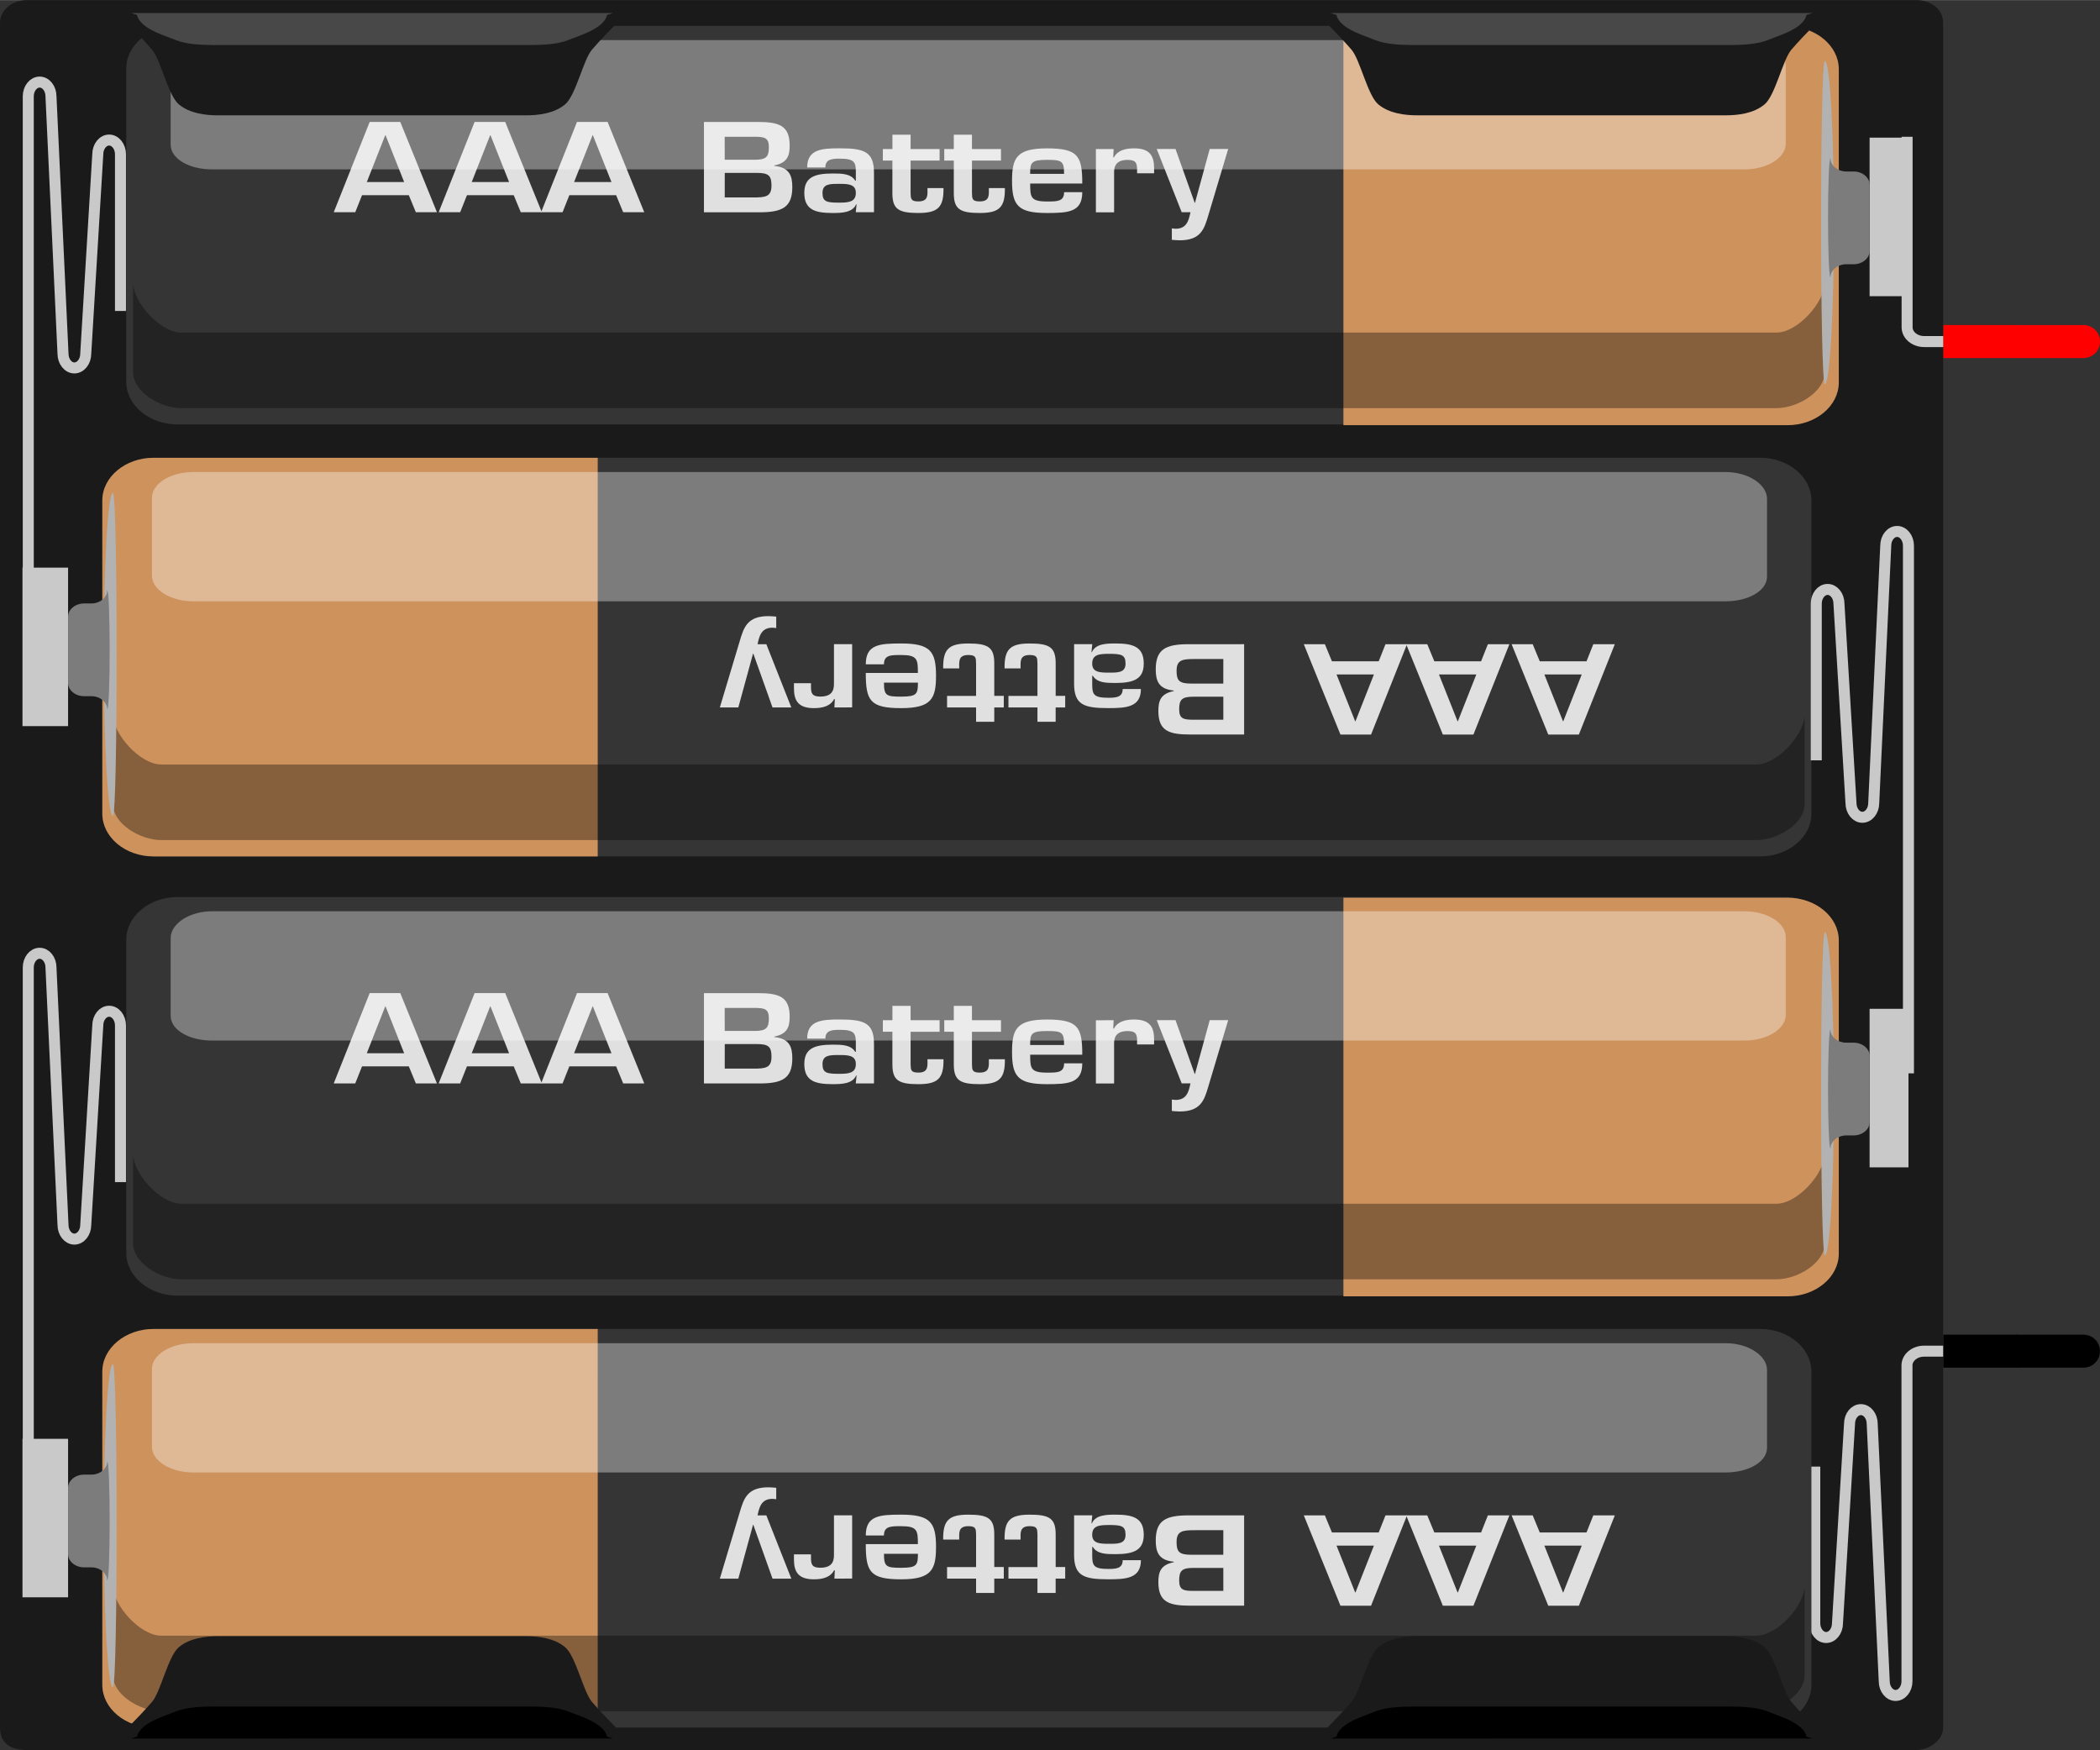 <?xml version='1.0' encoding='UTF-8' standalone='no'?>
<!-- Created with Fritzing (http://www.fritzing.org/) -->
<svg xmlns:svg='http://www.w3.org/2000/svg' xmlns='http://www.w3.org/2000/svg' version='1.2' baseProfile='tiny' x='0in' y='0in' width='2.213in' height='1.844in' viewBox='0 0 159.352 132.767' >
<rect x="0" y="0" width="159.352" height="132.767" fill="#333333" stroke="none"/>
<path stroke='#000000' stroke-width='2.503' stroke-linecap='round' stroke-linejoin='round' fill='none' d='M153.1,102.505L158.1,102.505' />
<path stroke='#ff0000' stroke-width='2.503' stroke-linecap='round' stroke-linejoin='round' fill='none' d='M153.1,25.906L158.1,25.906' />
<g partID='854249240'><g xmlns="http://www.w3.org/2000/svg" id="breadboard">
 <rect xmlns="http://www.w3.org/2000/svg" fill="none" width="2.999" height="1" x="147.467" y="102.505" id="connector0pin"/>
 <rect xmlns="http://www.w3.org/2000/svg" fill="none" width="3" height="1" x="150.426" y="25.906" id="connector1pin"/>
 <g xmlns="http://www.w3.org/2000/svg" stroke-width="2.503" stroke-linecap="round" fill="none" stroke="#000000" id="connector0leg" y1="102.505" y2="102.505" x1="153.1" x2="158.1"/>
 <g xmlns="http://www.w3.org/2000/svg" stroke-width="2.503" stroke-linecap="round" fill="none" stroke="#FF0000" id="connector1leg" y1="25.906" y2="25.906" x1="153.1" x2="158.1"/>
 <path xmlns="http://www.w3.org/2000/svg" fill="#1A1A1A" d="M147.45,131.049c0,1.014,-1.094,1.718,-2.055,1.718L2.059,132.767c-1.362,0,-2.057,-0.576,-2.057,-1.718L0.002,1.715C0.002,0.81,0.85,0,2.059,0l143.336,0c1.113,0,2.055,0.682,2.055,1.715l0,63.228L147.45,131.049z"/>
 <path xmlns="http://www.w3.org/2000/svg" stroke-width="0.835" fill="none" stroke="#C9C9C9" d="M2.145,47.336L2.145,7.3c0,-0.59,0.388,-1.08,0.863,-1.08s0.86,0.489,0.86,1.08l0.913,19.527c0,0.594,0.391,1.08,0.863,1.08s0.863,-0.486,0.863,-1.08L7.42,11.699c0,-0.593,0.389,-1.08,0.861,-1.08c0.475,0,0.861,0.487,0.861,1.08l0,11.887"/>
 <path xmlns="http://www.w3.org/2000/svg" stroke-width="0.835" fill="none" stroke="#C9C9C9" d="M144.715,10.371l0,14.456c0,0.594,0.583,1.08,1.295,1.08l1.465,0"/>
 <rect xmlns="http://www.w3.org/2000/svg" fill="#C9C9C9" width="3.46" height="12.025" x="1.706" y="43.059"/>
 <rect xmlns="http://www.w3.org/2000/svg" fill="#C9C9C9" width="2.95" height="12.029" x="141.869" y="10.435"/>
 <g xmlns="http://www.w3.org/2000/svg">
  <path xmlns="http://www.w3.org/2000/svg" fill="#353535" d="M139.273,28.955c0,1.784,-1.747,3.24,-3.883,3.24L13.464,32.195c-2.136,0,-3.883,-1.456,-3.883,-3.24L9.581,5.195c0,-1.781,1.747,-3.239,3.883,-3.239L135.39,1.956c2.137,0,3.884,1.458,3.884,3.239L139.273,28.955L139.273,28.955z"/>
  <path xmlns="http://www.w3.org/2000/svg" fill="#CE925D" d="M101.94,2.005l33.709,0c2.136,0,3.883,1.457,3.883,3.24l0,23.766c0,1.782,-1.747,3.24,-3.883,3.24L101.94,32.251L101.94,2.005z"/>
  <path xmlns="http://www.w3.org/2000/svg" d="M13.758,30.957c-1.607,0,-3.658,-1.242,-3.658,-2.714l0,-6.801c0,1.474,2.051,3.784,3.658,3.784l121.041,0c1.608,0,3.659,-2.31,3.659,-3.784l0,6.802c0,1.474,-2.051,2.714,-3.659,2.714L13.758,30.957L13.758,30.957z" opacity="0.35" enable-background="new    "/>
  <path xmlns="http://www.w3.org/2000/svg" fill="#B2B2B2" d="M139.164,16.875c0,6.774,-0.31,12.263,-0.691,12.263s-0.382,-24.524,0,-24.524S139.164,10.103,139.164,16.875"/>
  <path xmlns="http://www.w3.org/2000/svg" fill="#7C7C7C" d="M138.906,21.055c-0.254,0,-0.254,-9.061,0,-9.061l-0.008,0c0,0.559,0.543,1.011,1.212,1.011l0.549,0c0.668,0,1.211,0.453,1.211,1.012l0,5.011c0,0.557,-0.543,1.012,-1.211,1.012l-0.549,0c-0.669,0,-1.212,0.452,-1.212,1.01L138.906,21.055L138.906,21.055z"/>
  <g xmlns="http://www.w3.org/2000/svg">
   <g xmlns="http://www.w3.org/2000/svg">
    <path xmlns="http://www.w3.org/2000/svg" fill="#E0E0E0" d="M35.434,14.8l-0.515,1.295l-1.632,0l2.727,-6.852l2.322,0l2.781,6.852l-1.599,0L38.982,14.8L35.434,14.8zM37.218,10.25l-0.022,0l-1.401,3.555l2.836,0L37.218,10.25z"/>
    <path xmlns="http://www.w3.org/2000/svg" fill="#E0E0E0" d="M27.472,14.8l-0.515,1.295l-1.632,0l2.727,-6.852l2.322,0l2.781,6.852l-1.599,0L31.021,14.8L27.472,14.8zM29.256,10.25l-0.022,0l-1.401,3.555l2.836,0L29.256,10.25z"/>
    <path xmlns="http://www.w3.org/2000/svg" fill="#E0E0E0" d="M43.203,14.8l-0.515,1.295l-1.629,0l2.724,-6.852l2.322,0l2.782,6.852l-1.599,0L46.752,14.8L43.203,14.8zM44.987,10.25l-0.021,0l-1.403,3.555l2.836,0L44.987,10.25z"/>
    <path xmlns="http://www.w3.org/2000/svg" fill="#E0E0E0" d="M53.417,16.098L53.417,9.246l4.088,0c1.61,0,2.417,0.272,2.417,1.783c0,0.783,-0.173,1.316,-1.169,1.515l0,0.038c1.15,0.11,1.369,0.741,1.369,1.606c0,1.517,-0.745,1.911,-2.476,1.911L53.417,16.098L53.417,16.098zM54.994,12.114l2.264,0c0.891,0,1.085,-0.229,1.085,-0.959c0,-0.731,-0.351,-0.786,-1.128,-0.786l-2.224,0L54.994,12.114L54.994,12.114zM54.994,14.974l2.158,0c0.938,0,1.389,-0.055,1.389,-0.896c0,-0.749,-0.197,-0.968,-1.125,-0.968l-2.42,0L54.994,14.974L54.994,14.974z"/>
    <path xmlns="http://www.w3.org/2000/svg" fill="#E0E0E0" d="M64.998,15.494l-0.033,0c-0.274,0.642,-1.117,0.658,-1.786,0.658c-1.303,0,-2.146,-0.229,-2.146,-1.526c0,-1.151,0.723,-1.471,2.146,-1.471c0.702,0,1.391,0.009,1.72,0.548l0.044,0l0,-0.622c0,-0.777,-0.077,-1.051,-1.227,-1.051c-0.603,0,-1.085,0.048,-1.085,0.667L61.25,12.697c0,-1.398,1.153,-1.451,2.464,-1.451c1.843,0,2.606,0.238,2.606,1.846l0,3.004l-1.382,0L64.998,15.494zM62.413,14.626c0,0.676,0.326,0.741,1.259,0.741c0.733,0,1.271,-0.053,1.271,-0.741c0,-0.667,-0.59,-0.685,-1.271,-0.685C62.971,13.941,62.413,13.941,62.413,14.626z"/>
    <path xmlns="http://www.w3.org/2000/svg" fill="#E0E0E0" d="M66.994,11.3l0.724,0l0,-1.088l1.38,0L69.098,11.3l2.201,0l0,0.877l-2.201,0l0,2.458c0.013,0.439,0.013,0.639,0.59,0.639c0.778,0,0.69,-0.511,0.69,-1.011l1.216,0c0.022,1.45,-0.417,1.889,-1.906,1.889c-1.511,0,-1.972,-0.292,-1.972,-1.508l0,-2.467l-0.724,0L66.994,11.3L66.994,11.3z"/>
    <path xmlns="http://www.w3.org/2000/svg" fill="#E0E0E0" d="M71.652,11.3l0.723,0l0,-1.088l1.38,0L73.755,11.3l2.202,0l0,0.877l-2.202,0l0,2.458c0.011,0.439,0.011,0.639,0.59,0.639c0.779,0,0.691,-0.511,0.691,-1.011l1.216,0c0.021,1.45,-0.417,1.889,-1.907,1.889c-1.509,0,-1.969,-0.292,-1.969,-1.508l0,-2.467l-0.724,0L71.652,11.3L71.652,11.3z"/>
    <path xmlns="http://www.w3.org/2000/svg" fill="#E0E0E0" d="M82.125,14.572c0,1.508,-1.042,1.581,-2.683,1.581c-2.202,0,-2.647,-0.585,-2.647,-2.439c0,-1.719,0.326,-2.465,2.647,-2.465c2.368,0,2.683,0.576,2.683,2.668l-3.954,0c0,1.032,0.033,1.362,1.27,1.362c0.767,0,1.306,0.009,1.306,-0.706L82.125,14.572L82.125,14.572zM80.745,13.183c0,-0.987,-0.175,-1.062,-1.306,-1.062c-1.194,0,-1.27,0.21,-1.27,1.062L80.745,13.183z"/>
    <path xmlns="http://www.w3.org/2000/svg" fill="#E0E0E0" d="M84.505,11.3l-0.03,0.631l0.055,0c0.274,-0.53,0.866,-0.684,1.533,-0.684c1.216,0,1.512,0.604,1.512,1.508l0,0.384l-1.292,0l0,-0.247c0,-0.484,-0.056,-0.768,-0.702,-0.768c-0.821,0,-1.062,0.396,-1.042,1.015l0,2.961l-1.381,0l0,-4.798L84.505,11.3L84.505,11.3z"/>
    <path xmlns="http://www.w3.org/2000/svg" fill="#E0E0E0" d="M91.702,16.29c-0.32,1.088,-0.584,1.935,-2.19,1.935c-0.197,0,-0.394,-0.025,-0.591,-0.037L88.921,17.32c0.099,0.009,0.201,0.028,0.295,0.028c0.865,0,0.997,-0.695,1.12,-1.254l-0.667,0l-1.895,-4.798l1.427,0l1.456,4.085l0.02,0l1.119,-4.085l1.402,0L91.702,16.29z"/>
   </g>
  </g>
  <path xmlns="http://www.w3.org/2000/svg" fill="#FFFFFF" d="M135.506,10.888c0,1.08,-1.406,1.956,-3.141,1.956L16.089,12.844c-1.732,0,-3.14,-0.8,-3.14,-1.88L12.949,5.069c0,-1.081,1.406,-2.033,3.14,-2.033l116.275,0c1.735,0,3.143,0.876,3.143,1.957L135.507,10.888L135.506,10.888z" opacity="0.35" enable-background="new    "/>
 </g>
 <g xmlns="http://www.w3.org/2000/svg">
  <path xmlns="http://www.w3.org/2000/svg" fill="#353535" d="M7.764,61.726c0,1.781,1.746,3.24,3.883,3.24l121.924,0c2.136,0,3.883,-1.459,3.883,-3.24L137.454,37.963c0,-1.781,-1.747,-3.24,-3.883,-3.24L11.647,34.723c-2.137,0,-3.883,1.458,-3.883,3.24L7.764,61.726z"/>
  <path xmlns="http://www.w3.org/2000/svg" fill="#CE925D" d="M45.356,34.726L11.647,34.726c-2.137,0,-3.883,1.458,-3.883,3.239l0,23.763c0,1.781,1.746,3.24,3.883,3.24l33.709,0L45.356,34.726L45.356,34.726z"/>
  <path xmlns="http://www.w3.org/2000/svg" d="M133.278,63.729c1.607,0,3.657,-1.244,3.657,-2.715l0,-6.801c0,1.473,-2.05,3.782,-3.657,3.782L12.235,57.995c-1.607,0,-3.658,-2.309,-3.658,-3.782l0,6.801c0,1.474,2.051,2.715,3.658,2.715L133.278,63.729z" opacity="0.35" enable-background="new    "/>
  <path xmlns="http://www.w3.org/2000/svg" fill="#B2B2B2" d="M7.873,49.645c0,6.774,0.311,12.263,0.693,12.263c0.383,0,0.383,-24.524,0,-24.524C8.183,37.384,7.873,42.874,7.873,49.645"/>
  <path xmlns="http://www.w3.org/2000/svg" fill="#7C7C7C" d="M8.131,53.827c0.253,0,0.253,-9.062,0,-9.062l0.007,0.001c0,0.558,-0.542,1.011,-1.209,1.011L6.377,45.777c-0.666,0,-1.212,0.455,-1.212,1.012L5.165,51.8c0,0.557,0.546,1.012,1.212,1.012l0.551,0c0.667,0,1.209,0.452,1.209,1.012L8.131,53.827L8.131,53.827z"/>
  <g xmlns="http://www.w3.org/2000/svg">
   <g xmlns="http://www.w3.org/2000/svg">
    <path xmlns="http://www.w3.org/2000/svg" fill="#E0E0E0" d="M112.387,50.167l0.516,-1.297l1.632,0l-2.728,6.853l-2.322,0l-2.781,-6.853l1.6,0l0.537,1.297L112.387,50.167zM110.603,54.717l0.021,0l1.402,-3.555l-2.837,0L110.603,54.717z"/>
    <path xmlns="http://www.w3.org/2000/svg" fill="#E0E0E0" d="M120.387,50.167l0.516,-1.297l1.632,0l-2.728,6.853l-2.322,0l-2.781,-6.853l1.6,0l0.537,1.297L120.387,50.167zM118.603,54.717l0.021,0l1.402,-3.555l-2.837,0L118.603,54.717z"/>
    <path xmlns="http://www.w3.org/2000/svg" fill="#E0E0E0" d="M104.618,50.167l0.515,-1.297l1.633,0l-2.728,6.853l-2.322,0l-2.781,-6.853l1.599,0l0.537,1.297L104.618,50.167zM102.833,54.717l0.022,0l1.401,-3.555l-2.838,0L102.833,54.717z"/>
    <path xmlns="http://www.w3.org/2000/svg" fill="#E0E0E0" d="M94.406,48.867l0,6.853l-4.09,0c-1.609,0,-2.417,-0.271,-2.417,-1.782c0,-0.784,0.173,-1.316,1.169,-1.514l0,-0.039c-1.15,-0.11,-1.368,-0.741,-1.368,-1.606c0,-1.518,0.742,-1.91,2.477,-1.91L94.406,48.867L94.406,48.867zM92.828,49.992l-2.157,0c-0.939,0,-1.39,0.055,-1.39,0.895c0,0.749,0.198,0.969,1.127,0.969l2.418,0L92.828,49.992L92.828,49.992zM92.828,52.852l-2.266,0c-0.89,0,-1.084,0.228,-1.084,0.96c0,0.731,0.35,0.787,1.127,0.787l2.224,0L92.828,52.852L92.828,52.852z"/>
    <path xmlns="http://www.w3.org/2000/svg" fill="#E0E0E0" d="M82.824,49.471l0.033,0c0.273,-0.643,1.116,-0.658,1.785,-0.658c1.304,0,2.148,0.228,2.148,1.525c0,1.152,-0.723,1.472,-2.148,1.472c-0.701,0,-1.39,-0.009,-1.718,-0.549l-0.044,0l0,0.622c0,0.777,0.077,1.05,1.226,1.05c0.603,0,1.085,-0.046,1.085,-0.666l1.384,0c0,1.397,-1.151,1.45,-2.466,1.45c-1.838,0,-2.605,-0.238,-2.605,-1.847l0,-3.005l1.38,0L82.824,49.471zM85.408,50.339c0,-0.676,-0.326,-0.74,-1.259,-0.74c-0.735,0,-1.271,0.052,-1.271,0.74c0,0.667,0.589,0.686,1.271,0.686C84.851,51.025,85.408,51.025,85.408,50.339z"/>
    <path xmlns="http://www.w3.org/2000/svg" fill="#E0E0E0" d="M80.828,53.666l-0.723,0l0,1.087l-1.381,0l0,-1.087l-2.201,0L76.523,52.79l2.201,0L78.724,50.33c-0.013,-0.439,-0.013,-0.642,-0.59,-0.642c-0.778,0,-0.69,0.513,-0.69,1.016l-1.215,0c-0.022,-1.452,0.417,-1.89,1.906,-1.89c1.511,0,1.972,0.292,1.972,1.507l0,2.467l0.723,0L80.828,53.666L80.828,53.666z"/>
    <path xmlns="http://www.w3.org/2000/svg" fill="#E0E0E0" d="M76.17,53.666l-0.723,0l0,1.087l-1.38,0l0,-1.087l-2.202,0L71.865,52.79l2.202,0L74.067,50.33c-0.011,-0.439,-0.011,-0.642,-0.589,-0.642c-0.78,0,-0.691,0.513,-0.691,1.016l-1.217,0c-0.02,-1.452,0.418,-1.89,1.908,-1.89c1.508,0,1.969,0.292,1.969,1.507l0,2.467l0.723,0L76.17,53.666L76.17,53.666z"/>
    <path xmlns="http://www.w3.org/2000/svg" fill="#E0E0E0" d="M65.697,50.394c0,-1.508,1.042,-1.581,2.683,-1.581c2.202,0,2.647,0.585,2.647,2.44c0,1.72,-0.326,2.466,-2.647,2.466c-2.368,0,-2.683,-0.576,-2.683,-2.669l3.954,0c0,-1.032,-0.033,-1.362,-1.27,-1.362c-0.768,0,-1.306,-0.009,-1.306,0.706L65.697,50.394L65.697,50.394zM67.077,51.783c0,0.987,0.175,1.063,1.306,1.063c1.195,0,1.271,-0.209,1.271,-1.063L67.077,51.783z"/>
    <path xmlns="http://www.w3.org/2000/svg" fill="#E0E0E0" d="M63.317,53.666l0.03,-0.631l-0.055,0c-0.274,0.531,-0.866,0.684,-1.534,0.684c-1.215,0,-1.511,-0.604,-1.511,-1.508l0,-0.384l1.292,0l0,0.247c0,0.484,0.055,0.768,0.701,0.768c0.821,0,1.062,-0.396,1.043,-1.014l0,-2.961l1.38,0l0,4.797L63.317,53.666L63.317,53.666z"/>
    <path xmlns="http://www.w3.org/2000/svg" fill="#E0E0E0" d="M56.12,48.674c0.32,-1.088,0.583,-1.936,2.189,-1.936c0.197,0,0.395,0.025,0.592,0.036l0,0.869c-0.099,-0.009,-0.2,-0.027,-0.296,-0.027c-0.866,0,-0.997,0.695,-1.121,1.254l0.668,0l1.895,4.798l-1.427,0l-1.457,-4.085l-0.021,0l-1.118,4.085l-1.402,0L56.12,48.674z"/>
   </g>
  </g>
  <path xmlns="http://www.w3.org/2000/svg" fill="#FFFFFF" d="M11.53,43.658c0,1.082,1.406,1.955,3.139,1.955l116.276,0c1.732,0,3.141,-0.799,3.141,-1.879l0,-5.895c0,-1.081,-1.408,-2.033,-3.141,-2.033L14.671,35.806c-1.732,0,-3.14,0.876,-3.14,1.957L11.53,43.658L11.53,43.658z" opacity="0.35" enable-background="new    "/>
 </g>
 <path xmlns="http://www.w3.org/2000/svg" stroke-width="0.835" fill="none" stroke="#C9C9C9" d="M2.145,113.432L2.145,73.396c0,-0.591,0.388,-1.079,0.863,-1.079s0.86,0.488,0.86,1.079l0.913,19.527c0,0.595,0.391,1.08,0.863,1.08s0.863,-0.485,0.863,-1.08L7.42,77.795c0,-0.594,0.389,-1.08,0.861,-1.08c0.475,0,0.861,0.486,0.861,1.08l0,11.887"/>
 <path xmlns="http://www.w3.org/2000/svg" stroke-width="0.835" fill="none" stroke="#C9C9C9" d="M137.822,57.679L137.822,45.792c0,-0.594,0.386,-1.08,0.861,-1.08c0.471,0,0.86,0.486,0.86,1.08l0.913,15.128c0,0.595,0.391,1.08,0.863,1.08c0.472,0,0.863,-0.485,0.863,-1.08l0.912,-19.527c0,-0.591,0.387,-1.079,0.861,-1.079s0.862,0.488,0.862,1.079L144.817,81.43"/>
 <path xmlns="http://www.w3.org/2000/svg" stroke-width="0.835" fill="none" stroke="#C9C9C9" d="M137.709,111.262l0,11.887c0,0.594,0.39,1.081,0.861,1.081c0.476,0,0.862,-0.487,0.862,-1.081l0.914,-15.128c0,-0.594,0.387,-1.08,0.861,-1.08s0.86,0.486,0.86,1.08l0.913,19.528c0,0.592,0.391,1.078,0.862,1.078c0.473,0,0.863,-0.486,0.863,-1.078l0,-23.965c0,-0.59,0.584,-1.079,1.295,-1.079l1.465,0"/>
 <rect xmlns="http://www.w3.org/2000/svg" fill="#C9C9C9" width="3.46" height="12.025" x="1.706" y="109.155"/>
 <rect xmlns="http://www.w3.org/2000/svg" fill="#C9C9C9" width="2.95" height="12.028" x="141.869" y="76.531"/>
 <g xmlns="http://www.w3.org/2000/svg">
  <path xmlns="http://www.w3.org/2000/svg" fill="#353535" d="M139.273,95.051c0,1.783,-1.747,3.24,-3.883,3.24L13.464,98.291c-2.136,0,-3.883,-1.457,-3.883,-3.24L9.581,71.291c0,-1.781,1.747,-3.239,3.883,-3.239L135.39,68.052c2.137,0,3.884,1.458,3.884,3.239L139.273,95.051L139.273,95.051z"/>
  <path xmlns="http://www.w3.org/2000/svg" fill="#CE925D" d="M101.94,68.101l33.709,0c2.136,0,3.883,1.456,3.883,3.239l0,23.766c0,1.782,-1.747,3.24,-3.883,3.24L101.94,98.346L101.94,68.101z"/>
  <path xmlns="http://www.w3.org/2000/svg" d="M13.758,97.052c-1.607,0,-3.658,-1.241,-3.658,-2.714l0,-6.801c0,1.474,2.051,3.783,3.658,3.783l121.041,0c1.608,0,3.659,-2.31,3.659,-3.783l0,6.802c0,1.474,-2.051,2.714,-3.659,2.714L13.758,97.052L13.758,97.052z" opacity="0.35" enable-background="new    "/>
  <path xmlns="http://www.w3.org/2000/svg" fill="#B2B2B2" d="M139.164,82.97c0,6.774,-0.31,12.263,-0.691,12.263s-0.382,-24.523,0,-24.523S139.164,76.199,139.164,82.97"/>
  <path xmlns="http://www.w3.org/2000/svg" fill="#7C7C7C" d="M138.906,87.151c-0.254,0,-0.254,-9.062,0,-9.062l-0.008,0.001c0,0.559,0.543,1.011,1.212,1.011l0.549,0c0.668,0,1.211,0.452,1.211,1.012l0,5.011c0,0.557,-0.543,1.013,-1.211,1.013l-0.549,0c-0.669,0,-1.212,0.452,-1.212,1.011L138.906,87.151L138.906,87.151z"/>
  <g xmlns="http://www.w3.org/2000/svg">
   <g xmlns="http://www.w3.org/2000/svg">
    <path xmlns="http://www.w3.org/2000/svg" fill="#E0E0E0" d="M35.434,80.895l-0.515,1.296l-1.632,0l2.727,-6.852l2.322,0l2.781,6.852l-1.599,0l-0.536,-1.296L35.434,80.895zM37.218,76.345l-0.022,0l-1.401,3.556l2.836,0L37.218,76.345z"/>
    <path xmlns="http://www.w3.org/2000/svg" fill="#E0E0E0" d="M27.472,80.895l-0.515,1.296l-1.632,0l2.727,-6.852l2.322,0l2.781,6.852l-1.599,0l-0.536,-1.296L27.472,80.895zM29.256,76.345l-0.022,0l-1.401,3.556l2.836,0L29.256,76.345z"/>
    <path xmlns="http://www.w3.org/2000/svg" fill="#E0E0E0" d="M43.203,80.895l-0.515,1.296l-1.629,0l2.724,-6.852l2.322,0l2.782,6.852l-1.599,0l-0.536,-1.296L43.203,80.895zM44.987,76.345l-0.021,0l-1.403,3.556l2.836,0L44.987,76.345z"/>
    <path xmlns="http://www.w3.org/2000/svg" fill="#E0E0E0" d="M53.417,82.194l0,-6.853l4.088,0c1.61,0,2.417,0.272,2.417,1.782c0,0.783,-0.173,1.316,-1.169,1.516l0,0.038c1.15,0.11,1.369,0.741,1.369,1.606c0,1.518,-0.745,1.91,-2.476,1.91L53.417,82.193L53.417,82.194zM54.994,78.209l2.264,0c0.891,0,1.085,-0.229,1.085,-0.959s-0.351,-0.786,-1.128,-0.786l-2.224,0L54.994,78.209L54.994,78.209zM54.994,81.069l2.158,0c0.938,0,1.389,-0.055,1.389,-0.895c0,-0.749,-0.197,-0.969,-1.125,-0.969l-2.42,0L54.994,81.069L54.994,81.069z"/>
    <path xmlns="http://www.w3.org/2000/svg" fill="#E0E0E0" d="M64.998,81.59l-0.033,0c-0.274,0.641,-1.117,0.657,-1.786,0.657c-1.303,0,-2.146,-0.229,-2.146,-1.526c0,-1.151,0.723,-1.471,2.146,-1.471c0.702,0,1.391,0.009,1.72,0.548l0.044,0l0,-0.622c0,-0.776,-0.077,-1.051,-1.227,-1.051c-0.603,0,-1.085,0.048,-1.085,0.667L61.25,78.792c0,-1.397,1.153,-1.45,2.464,-1.45c1.843,0,2.606,0.237,2.606,1.846l0,3.004l-1.382,0L64.998,81.59zM62.413,80.722c0,0.677,0.326,0.741,1.259,0.741c0.733,0,1.271,-0.053,1.271,-0.741c0,-0.667,-0.59,-0.685,-1.271,-0.685C62.971,80.037,62.413,80.037,62.413,80.722z"/>
    <path xmlns="http://www.w3.org/2000/svg" fill="#E0E0E0" d="M66.994,77.396l0.724,0l0,-1.088l1.38,0l0,1.088l2.201,0l0,0.877l-2.201,0l0,2.458c0.013,0.439,0.013,0.639,0.59,0.639c0.778,0,0.69,-0.51,0.69,-1.011l1.216,0c0.022,1.45,-0.417,1.889,-1.906,1.889c-1.511,0,-1.972,-0.292,-1.972,-1.509l0,-2.467l-0.724,0L66.994,77.396L66.994,77.396z"/>
    <path xmlns="http://www.w3.org/2000/svg" fill="#E0E0E0" d="M71.652,77.396l0.723,0l0,-1.088l1.38,0l0,1.088l2.202,0l0,0.877l-2.202,0l0,2.458c0.011,0.439,0.011,0.639,0.59,0.639c0.779,0,0.691,-0.51,0.691,-1.011l1.216,0c0.021,1.45,-0.417,1.889,-1.907,1.889c-1.509,0,-1.969,-0.292,-1.969,-1.509l0,-2.467l-0.724,0L71.652,77.396L71.652,77.396z"/>
    <path xmlns="http://www.w3.org/2000/svg" fill="#E0E0E0" d="M82.125,80.668c0,1.508,-1.042,1.58,-2.683,1.58c-2.202,0,-2.647,-0.584,-2.647,-2.439c0,-1.719,0.326,-2.465,2.647,-2.465c2.368,0,2.683,0.576,2.683,2.668l-3.954,0c0,1.032,0.033,1.361,1.27,1.361c0.767,0,1.306,0.01,1.306,-0.705L82.125,80.668L82.125,80.668zM80.745,79.279c0,-0.987,-0.175,-1.062,-1.306,-1.062c-1.194,0,-1.27,0.21,-1.27,1.062L80.745,79.279z"/>
    <path xmlns="http://www.w3.org/2000/svg" fill="#E0E0E0" d="M84.505,77.396l-0.03,0.631l0.055,0c0.274,-0.53,0.866,-0.684,1.533,-0.684c1.216,0,1.512,0.604,1.512,1.508l0,0.384l-1.292,0l0,-0.246c0,-0.484,-0.056,-0.769,-0.702,-0.769c-0.821,0,-1.062,0.396,-1.042,1.015l0,2.961l-1.381,0l0,-4.797L84.505,77.396L84.505,77.396z"/>
    <path xmlns="http://www.w3.org/2000/svg" fill="#E0E0E0" d="M91.702,82.385c-0.32,1.088,-0.584,1.936,-2.19,1.936c-0.197,0,-0.394,-0.025,-0.591,-0.037l0,-0.868c0.099,0.009,0.201,0.028,0.295,0.028c0.865,0,0.997,-0.695,1.12,-1.255l-0.667,0l-1.895,-4.798l1.427,0l1.456,4.085l0.02,0l1.119,-4.085l1.402,0L91.702,82.385z"/>
   </g>
  </g>
  <path xmlns="http://www.w3.org/2000/svg" fill="#FFFFFF" d="M135.506,76.983c0,1.08,-1.406,1.956,-3.141,1.956L16.089,78.939c-1.732,0,-3.14,-0.8,-3.14,-1.88l0,-5.895c0,-1.08,1.406,-2.033,3.14,-2.033l116.275,0c1.735,0,3.143,0.877,3.143,1.957L135.507,76.983L135.506,76.983z" opacity="0.35" enable-background="new    "/>
 </g>
 <g xmlns="http://www.w3.org/2000/svg">
  <path xmlns="http://www.w3.org/2000/svg" fill="#353535" d="M7.764,127.822c0,1.78,1.746,3.24,3.883,3.24l121.924,0c2.136,0,3.883,-1.46,3.883,-3.24l0,-23.763c0,-1.781,-1.747,-3.24,-3.883,-3.24L11.647,100.819c-2.137,0,-3.883,1.459,-3.883,3.24L7.764,127.822z"/>
  <path xmlns="http://www.w3.org/2000/svg" fill="#CE925D" d="M45.356,100.822L11.647,100.822c-2.137,0,-3.883,1.458,-3.883,3.239l0,23.764c0,1.781,1.746,3.239,3.883,3.239l33.709,0L45.356,100.822L45.356,100.822z"/>
  <path xmlns="http://www.w3.org/2000/svg" d="M133.278,129.825c1.607,0,3.657,-1.244,3.657,-2.715l0,-6.802c0,1.474,-2.05,3.782,-3.657,3.782L12.235,124.09c-1.607,0,-3.658,-2.309,-3.658,-3.782l0,6.802c0,1.474,2.051,2.715,3.658,2.715L133.278,129.825z" opacity="0.35" enable-background="new    "/>
  <path xmlns="http://www.w3.org/2000/svg" fill="#B2B2B2" d="M7.873,115.741c0,6.773,0.311,12.264,0.693,12.264c0.383,0,0.383,-24.525,0,-24.525C8.183,103.479,7.873,108.969,7.873,115.741"/>
  <path xmlns="http://www.w3.org/2000/svg" fill="#7C7C7C" d="M8.131,119.922c0.253,0,0.253,-9.062,0,-9.062l0.007,0.001c0,0.559,-0.542,1.011,-1.209,1.011L6.377,111.872c-0.666,0,-1.212,0.455,-1.212,1.012l0,5.012c0,0.557,0.546,1.012,1.212,1.012l0.551,0c0.667,0,1.209,0.452,1.209,1.013L8.131,119.922L8.131,119.922z"/>
  <g xmlns="http://www.w3.org/2000/svg">
   <g xmlns="http://www.w3.org/2000/svg">
    <path xmlns="http://www.w3.org/2000/svg" fill="#E0E0E0" d="M112.387,116.262l0.516,-1.297l1.632,0l-2.728,6.853l-2.322,0l-2.781,-6.853l1.6,0l0.537,1.297L112.387,116.262zM110.603,120.813l0.021,0l1.402,-3.555l-2.837,0L110.603,120.813z"/>
    <path xmlns="http://www.w3.org/2000/svg" fill="#E0E0E0" d="M120.387,116.262l0.516,-1.297l1.632,0l-2.728,6.853l-2.322,0l-2.781,-6.853l1.6,0l0.537,1.297L120.387,116.262zM118.603,120.813l0.021,0l1.402,-3.555l-2.837,0L118.603,120.813z"/>
    <path xmlns="http://www.w3.org/2000/svg" fill="#E0E0E0" d="M104.618,116.262l0.515,-1.297l1.633,0l-2.728,6.853l-2.322,0l-2.781,-6.853l1.599,0l0.537,1.297L104.618,116.262zM102.833,120.813l0.022,0l1.401,-3.555l-2.838,0L102.833,120.813z"/>
    <path xmlns="http://www.w3.org/2000/svg" fill="#E0E0E0" d="M94.406,114.963l0,6.852l-4.09,0c-1.609,0,-2.417,-0.271,-2.417,-1.781c0,-0.784,0.173,-1.316,1.169,-1.515l0,-0.039c-1.15,-0.11,-1.368,-0.741,-1.368,-1.606c0,-1.518,0.742,-1.91,2.477,-1.91L94.406,114.964L94.406,114.963zM92.828,116.088l-2.157,0c-0.939,0,-1.39,0.055,-1.39,0.895c0,0.749,0.198,0.969,1.127,0.969l2.418,0L92.828,116.088L92.828,116.088zM92.828,118.948l-2.266,0c-0.89,0,-1.084,0.229,-1.084,0.96s0.35,0.786,1.127,0.786l2.224,0L92.828,118.948L92.828,118.948z"/>
    <path xmlns="http://www.w3.org/2000/svg" fill="#E0E0E0" d="M82.824,115.567l0.033,0c0.273,-0.643,1.116,-0.658,1.785,-0.658c1.304,0,2.148,0.228,2.148,1.525c0,1.151,-0.723,1.472,-2.148,1.472c-0.701,0,-1.39,-0.009,-1.718,-0.55l-0.044,0l0,0.623c0,0.776,0.077,1.05,1.226,1.05c0.603,0,1.085,-0.046,1.085,-0.666l1.384,0c0,1.397,-1.151,1.45,-2.466,1.45c-1.838,0,-2.605,-0.238,-2.605,-1.847l0,-3.005l1.38,0L82.824,115.567zM85.408,116.434c0,-0.676,-0.326,-0.739,-1.259,-0.739c-0.735,0,-1.271,0.052,-1.271,0.739c0,0.668,0.589,0.686,1.271,0.686C84.851,117.122,85.408,117.122,85.408,116.434z"/>
    <path xmlns="http://www.w3.org/2000/svg" fill="#E0E0E0" d="M80.828,119.762l-0.723,0l0,1.087l-1.381,0l0,-1.087l-2.201,0l0,-0.877l2.201,0l0,-2.459c-0.013,-0.439,-0.013,-0.643,-0.59,-0.643c-0.778,0,-0.69,0.514,-0.69,1.016l-1.215,0c-0.022,-1.451,0.417,-1.89,1.906,-1.89c1.511,0,1.972,0.292,1.972,1.507l0,2.467l0.723,0L80.828,119.762L80.828,119.762z"/>
    <path xmlns="http://www.w3.org/2000/svg" fill="#E0E0E0" d="M76.17,119.762l-0.723,0l0,1.087l-1.38,0l0,-1.087l-2.202,0l0,-0.877l2.202,0l0,-2.459c-0.011,-0.439,-0.011,-0.643,-0.589,-0.643c-0.78,0,-0.691,0.514,-0.691,1.016l-1.217,0c-0.02,-1.451,0.418,-1.89,1.908,-1.89c1.508,0,1.969,0.292,1.969,1.507l0,2.467l0.723,0L76.17,119.762L76.17,119.762z"/>
    <path xmlns="http://www.w3.org/2000/svg" fill="#E0E0E0" d="M65.697,116.489c0,-1.508,1.042,-1.58,2.683,-1.58c2.202,0,2.647,0.585,2.647,2.439c0,1.721,-0.326,2.467,-2.647,2.467c-2.368,0,-2.683,-0.576,-2.683,-2.67l3.954,0c0,-1.031,-0.033,-1.361,-1.27,-1.361c-0.768,0,-1.306,-0.01,-1.306,0.705L65.697,116.489L65.697,116.489zM67.077,117.879c0,0.986,0.175,1.062,1.306,1.062c1.195,0,1.271,-0.209,1.271,-1.062L67.077,117.879z"/>
    <path xmlns="http://www.w3.org/2000/svg" fill="#E0E0E0" d="M63.317,119.762l0.03,-0.631l-0.055,0c-0.274,0.531,-0.866,0.684,-1.534,0.684c-1.215,0,-1.511,-0.604,-1.511,-1.508l0,-0.385l1.292,0l0,0.246c0,0.484,0.055,0.768,0.701,0.768c0.821,0,1.062,-0.396,1.043,-1.014l0,-2.961l1.38,0l0,4.797L63.317,119.762L63.317,119.762z"/>
    <path xmlns="http://www.w3.org/2000/svg" fill="#E0E0E0" d="M56.12,114.77c0.32,-1.088,0.583,-1.936,2.189,-1.936c0.197,0,0.395,0.025,0.592,0.036l0,0.868c-0.099,-0.009,-0.2,-0.027,-0.296,-0.027c-0.866,0,-0.997,0.695,-1.121,1.254l0.668,0l1.895,4.799l-1.427,0l-1.457,-4.086l-0.021,0l-1.118,4.086l-1.402,0L56.12,114.77z"/>
   </g>
  </g>
  <path xmlns="http://www.w3.org/2000/svg" fill="#FFFFFF" d="M11.53,109.753c0,1.082,1.406,1.955,3.139,1.955l116.276,0c1.732,0,3.141,-0.799,3.141,-1.88l0,-5.895c0,-1.08,-1.408,-2.033,-3.141,-2.033L14.671,101.9c-1.732,0,-3.14,0.877,-3.14,1.957L11.53,109.753L11.53,109.753z" opacity="0.35" enable-background="new    "/>
 </g>
 <g xmlns="http://www.w3.org/2000/svg">
  <path xmlns="http://www.w3.org/2000/svg" fill="#1A1A1A" d="M7.357,0.109l1.79,1.16c0,0,1.276,1.206,2.389,2.492c0.663,0.767,1.218,3.466,2.036,4.151c0.821,0.683,1.993,0.831,2.987,0.831c0.277,0,23.058,0,23.335,0c0.995,0,2.164,-0.145,2.986,-0.831c0.82,-0.685,1.378,-3.384,2.039,-4.151c1.111,-1.286,2.389,-2.492,2.389,-2.492l1.79,-1.16L7.357,0.109z"/>
  <path xmlns="http://www.w3.org/2000/svg" fill="#FFFFFF" d="M9.941,0.984l0.466,0.145c0,0,0,0.539,1.037,1.111c0.623,0.342,1.138,0.492,1.904,0.798c0.768,0.305,1.858,0.37,2.791,0.37c0.258,0,23.918,0,24.181,0c0.932,0,2.021,-0.065,2.787,-0.37c0.768,-0.306,1.286,-0.456,1.904,-0.798c1.041,-0.573,1.04,-1.111,1.04,-1.111l0.458,-0.144L9.941,0.984z" opacity="0.2" enable-background="new    "/>
 </g>
 <g xmlns="http://www.w3.org/2000/svg">
  <path xmlns="http://www.w3.org/2000/svg" fill="#1A1A1A" d="M98.374,0.109l1.79,1.16c0,0,1.276,1.206,2.389,2.492c0.663,0.767,1.219,3.466,2.036,4.151c0.82,0.683,1.993,0.831,2.987,0.831c0.278,0,23.058,0,23.334,0c0.996,0,2.165,-0.145,2.988,-0.831c0.818,-0.685,1.376,-3.384,2.036,-4.151c1.112,-1.286,2.39,-2.492,2.39,-2.492l1.79,-1.16L98.374,0.109z"/>
  <path xmlns="http://www.w3.org/2000/svg" fill="#FFFFFF" d="M100.958,0.984l0.468,0.145c0,0,0,0.539,1.036,1.111c0.623,0.342,1.138,0.492,1.904,0.798c0.771,0.305,1.858,0.37,2.791,0.37c0.258,0,23.919,0,24.182,0c0.932,0,2.021,-0.065,2.788,-0.37c0.768,-0.306,1.284,-0.456,1.905,-0.798c1.039,-0.573,1.038,-1.111,1.038,-1.111l0.458,-0.144L100.958,0.984z" opacity="0.2" enable-background="new    "/>
 </g>
 <g xmlns="http://www.w3.org/2000/svg">
  <path xmlns="http://www.w3.org/2000/svg" fill="#1A1A1A" d="M7.357,132.767l1.79,-1.161c0,0,1.276,-1.205,2.389,-2.492c0.663,-0.766,1.218,-3.466,2.036,-4.15c0.821,-0.685,1.993,-0.83,2.987,-0.83c0.277,0,23.058,0,23.335,0c0.995,0,2.164,0.143,2.986,0.83c0.82,0.685,1.378,3.385,2.039,4.15c1.111,1.287,2.389,2.492,2.389,2.492l1.79,1.161L7.357,132.767z"/>
  <path xmlns="http://www.w3.org/2000/svg" d="M9.941,131.893l0.466,-0.145c0,0,0,-0.539,1.037,-1.111c0.623,-0.344,1.138,-0.492,1.904,-0.798c0.768,-0.306,1.858,-0.37,2.791,-0.37c0.258,0,23.918,0,24.181,0c0.932,0,2.021,0.064,2.787,0.37c0.768,0.304,1.286,0.454,1.904,0.798c1.041,0.572,1.04,1.111,1.04,1.111l0.458,0.141L9.941,131.893z"/>
 </g>
 <g xmlns="http://www.w3.org/2000/svg">
  <path xmlns="http://www.w3.org/2000/svg" fill="#1A1A1A" d="M98.374,132.767l1.79,-1.161c0,0,1.276,-1.205,2.389,-2.492c0.663,-0.766,1.219,-3.466,2.036,-4.15c0.82,-0.685,1.993,-0.83,2.987,-0.83c0.278,0,23.058,0,23.334,0c0.996,0,2.165,0.143,2.988,0.83c0.819,0.686,1.376,3.385,2.036,4.15c1.112,1.287,2.39,2.492,2.39,2.492l1.79,1.161L98.374,132.767z"/>
  <path xmlns="http://www.w3.org/2000/svg" d="M100.958,131.893l0.468,-0.145c0,0,0,-0.539,1.036,-1.111c0.623,-0.344,1.138,-0.492,1.904,-0.798c0.771,-0.306,1.858,-0.37,2.791,-0.37c0.258,0,23.919,0,24.182,0c0.932,0,2.021,0.064,2.788,0.37c0.768,0.304,1.284,0.454,1.905,0.798c1.039,0.572,1.038,1.111,1.038,1.111l0.458,0.141L100.958,131.893z"/>
 </g>
 <path xmlns="http://www.w3.org/2000/svg" stroke-width="2.503" fill="none" stroke="#000000" d="M147.467,102.505l5.633,0"/>
 <path xmlns="http://www.w3.org/2000/svg" stroke-width="2.503" fill="none" stroke="#FF0000" d="M147.467,25.906l5.633,0"/>
</g>
</g></svg>